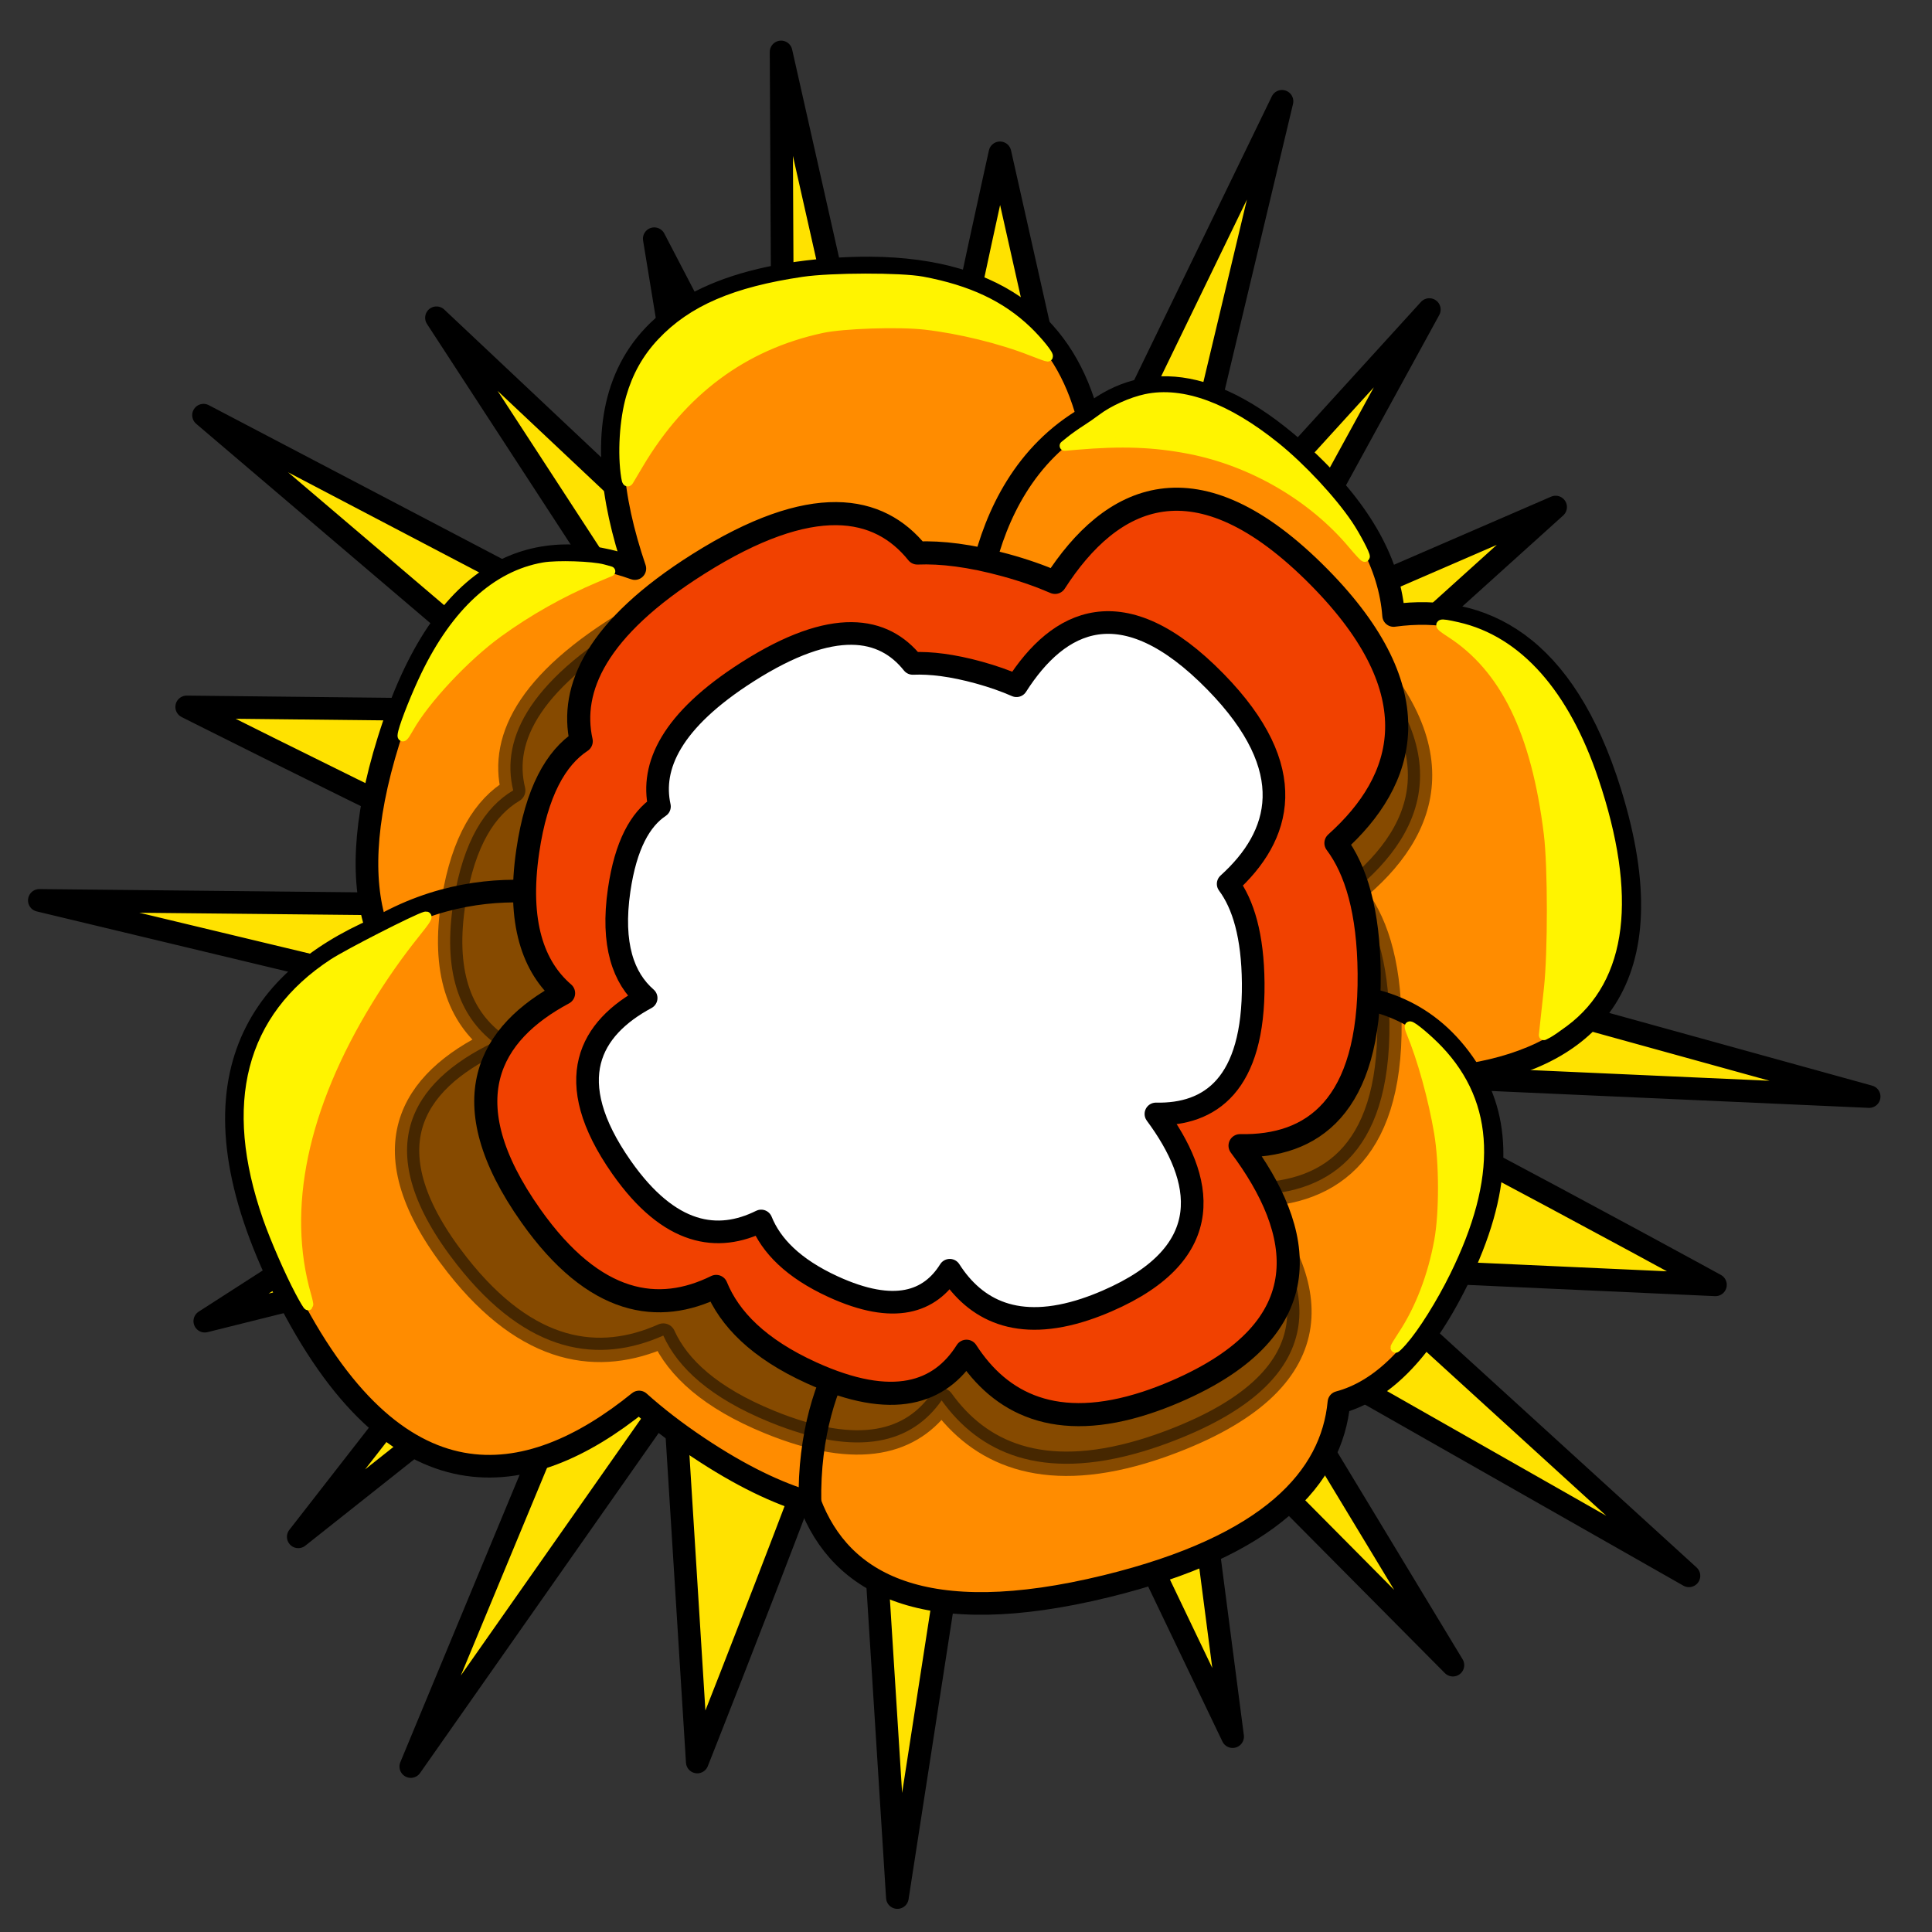 <?xml version="1.0" encoding="UTF-8" standalone="no"?>
<!-- Created with Inkscape (http://www.inkscape.org/) -->

<svg
   width="512"
   height="512"
   viewBox="0 0 512 512"
   version="1.1"
   id="svg5"
   inkscape:version="1.1.1 (3bf5ae0d25, 2021-09-20)"
   sodipodi:docname="explosion.svg"
   inkscape:export-filename="D:\Users\vvbnz\Desktop\КУРСЫ\ПРОЕКТ\NEW GEN\explosion.png"
   inkscape:export-xdpi="96"
   inkscape:export-ydpi="96"
   xmlns:inkscape="http://www.inkscape.org/namespaces/inkscape"
   xmlns:sodipodi="http://sodipodi.sourceforge.net/DTD/sodipodi-0.dtd"
   xmlns="http://www.w3.org/2000/svg"
   xmlns:svg="http://www.w3.org/2000/svg">
  <rect x="0" y="0" width="512" height="512" fill="#333333" stroke="none"/>
  <sodipodi:namedview
     id="namedview7"
     pagecolor="#ffffff"
     bordercolor="#666666"
     borderopacity="1.0"
     inkscape:pageshadow="2"
     inkscape:pageopacity="0.0"
     inkscape:pagecheckerboard="0"
     inkscape:document-units="px"
     showgrid="false"
     units="px"
     inkscape:zoom="1.1267481"
     inkscape:cx="197.52521"
     inkscape:cy="253.49676"
     inkscape:window-width="1920"
     inkscape:window-height="1009"
     inkscape:window-x="-8"
     inkscape:window-y="-8"
     inkscape:window-maximized="1"
     inkscape:current-layer="layer1" />
  <defs
     id="defs2" />
  <g
     inkscape:label="Слой 1"
     inkscape:groupmode="layer"
     id="layer1">
    <path
       style="fill:#ffe200;fill-opacity:1;stroke:#000000;stroke-width:6;stroke-linecap:round;stroke-linejoin:round;stroke-miterlimit:4;stroke-dasharray:none;stroke-opacity:1"
       d="m 208.112,237.914 -1.116,-224.147 47.968,212.769 c 0,0 -15.06,-28.445 -19.522,-30.721 -4.462,-2.276 29.562,-155.31 29.562,-155.31 l 32.35,143.932 c 0,0 -61.354,55.183 -59.123,51.201 2.231,-3.982 101.513,-208.787 101.513,-208.787 L 288.43,241.896 248.271,225.398 378.788,82.035 288.43,247.016 204.765,224.26 412.254,134.374 267.235,265.221"
       id="path2166" />
    <path
       style="fill:#ffe200;fill-opacity:1;stroke:#000000;stroke-width:6;stroke-linecap:round;stroke-linejoin:round;stroke-miterlimit:4;stroke-dasharray:none;stroke-opacity:1"
       d="m 224.353,289.918 -213.929,-51.303 214.038,2.18 c 0,0 -30.636,8.284 -33.849,12.177 -3.213,3.893 -141.137,-65.63 -141.137,-65.63 l 144.767,1.572 c 0,0 38.258,73.747 34.983,70.604 C 225.952,256.374 53.936,110.029 53.936,110.029 L 246.929,211.199 221.812,247.166 115.669,84.213 251.81,212.396 210.555,290.045 173.385,63.263 264.208,237.671"
       id="path2166-1" />
    <path
       style="fill:#ffe200;fill-opacity:1;stroke:#000000;stroke-width:6;stroke-linecap:round;stroke-linejoin:round;stroke-miterlimit:4;stroke-dasharray:none;stroke-opacity:1"
       d="M 272.099,281.462 237.814,502.867 224.062,284.996 c 0,0 10.372,30.547 14.417,33.526 4.045,2.979 -53.695,148.428 -53.695,148.428 l -9.205,-147.367 c 0,0 69.265,-44.387 66.435,-40.823 -2.831,3.564 -133.15,189.39 -133.15,189.39 l 84.594,-203.81 37.03,22.878 L 79.042,407.275 194.266,259.287 273.247,295.487 54.275,350.123 218.059,244.801"
       id="path2166-4" />
    <path
       style="fill:#ffe200;fill-opacity:1;stroke:#000000;stroke-width:6;stroke-linecap:round;stroke-linejoin:round;stroke-miterlimit:4;stroke-dasharray:none;stroke-opacity:1"
       d="m 283.24,231.939 212.104,58.66 -213.843,-9.568 c 0,0 30.894,-7.221 34.234,-11.001 3.34,-3.78 138.878,70.465 138.878,70.465 l -144.632,-6.569 c 0,0 -35.788,-75.026 -32.62,-71.771 3.168,3.255 170.229,155.454 170.229,155.454 l -189.525,-107.774 26.296,-35.08 100.675,166.525 -131.809,-132.81 43.808,-76.18 29.622,227.935 -84.982,-177.444"
       id="path2166-1-3" />
    <path
       id="path857"
       style="fill:#ff8c00;fill-opacity:1;stroke:#000000;stroke-width:6;stroke-linecap:round;stroke-linejoin:round;stroke-miterlimit:4;stroke-dasharray:none;stroke-opacity:1"
       d="m 230.53,71.027 c -3.568,-0.022 -7.329,0.122 -11.291,0.446 -60.058,4.906 -63.735,41.766 -50.998,79.204 -25.265,-9.065 -50.408,-1.966 -65.242,45.508 -6.871,21.991 -7.155,38.145 -3.123,49.976 -32.059,13.913 -51.448,41.642 -24.409,95.87 29.427,59.017 64.344,53.466 93.901,29.511 4.402,3.945 9.539,7.947 15.614,12.008 11.319,7.567 21.095,12.2 29.667,14.697 8.122,21.444 30.156,33.962 78.599,22.103 43.367,-10.617 59.68,-28.74 61.583,-48.699 10.829,-2.885 21.562,-12.512 31.421,-32.477 11.9,-24.097 11.235,-41.639 3.539,-54.41 30.56,-5.185 52.634,-24.188 36.916,-74.775 -12.232,-39.369 -33.889,-50.072 -57.387,-46.882 -0.968,-12.995 -7.864,-27.012 -23.812,-41.803 C 320.878,98.461 302.282,98.943 288.301,110.528 282.314,87.94 265.908,71.246 230.53,71.027 Z" />
    <path
       style="fill:none;stroke:#000000;stroke-width:6;stroke-linecap:round;stroke-linejoin:round;stroke-miterlimit:4;stroke-dasharray:none;stroke-opacity:1"
       d="m 288.301,110.528 c -33.615,19.295 -30.269,65.944 -30.269,65.944"
       id="path1792" />
    <path
       style="fill:none;stroke:#000000;stroke-width:6;stroke-linecap:round;stroke-linejoin:round;stroke-miterlimit:4;stroke-dasharray:none;stroke-opacity:1"
       d="M 389.791,284.764 C 369.864,251.852 332.215,267.497 332.215,267.497"
       id="path1796" />
    <path
       style="fill:none;stroke:#000000;stroke-width:6;stroke-linecap:round;stroke-linejoin:round;stroke-miterlimit:4;stroke-dasharray:none;stroke-opacity:1"
       d="M 214.649,398.248 C 213.968,361.365 234.001,345.249 234.001,345.249"
       id="path1800"
       sodipodi:nodetypes="cc" />
    <path
       style="fill:none;stroke:#000000;stroke-width:6;stroke-linecap:round;stroke-linejoin:round;stroke-miterlimit:4;stroke-dasharray:none;stroke-opacity:1"
       d="m 99.876,246.162 c 31.822,-18.773 62.499,-5.403 62.499,-5.403"
       id="path1804" />
    <path
       id="path857-8-6-4"
       style="opacity:0.474;fill:#000000;fill-opacity:1;stroke:#000000;stroke-width:6.456;stroke-linecap:round;stroke-linejoin:round;stroke-miterlimit:4;stroke-dasharray:none;stroke-opacity:1"
       d="m 302.629,384.722 c 2.691,-0.796 5.487,-1.749 8.391,-2.869 44.017,-16.977 37.827,-42.768 19.141,-65.218 21.221,0.392 38.423,-10.13 38.053,-45.645 -0.172,-16.451 -3.883,-27.452 -9.794,-34.545 20.752,-16.709 28.608,-39.891 -4.923,-70.456 -36.493,-33.264 -61.428,-21.567 -77.856,1.372 -4.272,-1.67 -9.112,-3.211 -14.672,-4.58 -10.359,-2.549 -18.844,-3.463 -25.904,-3.205 -11.325,-12.671 -30.953,-16.136 -64.538,2.907 -30.065,17.048 -37.941,33.027 -34.523,46.973 -7.45,4.415 -13.19,13.374 -15.76,29.132 -3.102,19.02 1.662,30.745 10.558,37.641 -21.744,10.459 -33.743,28.343 -9.618,59.018 18.775,23.872 37.678,26.194 54.592,18.691 3.887,8.578 12.484,16.5 28.083,22.887 24.092,9.865 37.973,5.31 45.682,-5.712 9.996,13.931 26.402,21.504 53.086,13.607 z" />
    <path
       id="path857-8-6"
       style="fill:#f14100;fill-opacity:1;stroke:#000000;stroke-width:6.122;stroke-linecap:round;stroke-linejoin:round;stroke-miterlimit:4;stroke-dasharray:none;stroke-opacity:1"
       d="m 303.867,371.7 c 2.42,-0.796 4.935,-1.749 7.546,-2.869 39.582,-16.977 34.016,-42.768 17.213,-65.218 19.083,0.392 34.552,-10.13 34.218,-45.645 -0.154,-16.451 -3.492,-27.452 -8.807,-34.545 18.661,-16.709 25.726,-39.891 -4.427,-70.456 -32.816,-33.264 -55.239,-21.567 -70.012,1.372 -3.842,-1.67 -8.194,-3.211 -13.193,-4.58 -9.315,-2.549 -16.946,-3.463 -23.294,-3.205 -10.184,-12.671 -27.835,-16.136 -58.035,2.907 -27.036,17.048 -34.118,33.027 -31.044,46.973 -6.7,4.415 -11.861,13.374 -14.172,29.132 -2.789,19.02 1.494,30.745 9.495,37.641 -19.553,10.459 -30.343,28.343 -8.649,59.018 16.883,23.872 33.882,26.194 49.091,18.691 3.495,8.578 11.226,16.5 25.254,22.887 21.664,9.865 34.147,5.31 41.08,-5.712 8.989,13.931 23.742,21.504 47.737,13.607 z" />
    <path
       id="path857-8"
       style="fill:#ffffff;fill-opacity:1;stroke:#000000;stroke-width:6;stroke-linecap:round;stroke-linejoin:round;stroke-miterlimit:4;stroke-dasharray:none;stroke-opacity:1"
       d="m 287.671,346.969 c 1.824,-0.605 3.719,-1.33 5.686,-2.181 29.828,-12.906 25.633,-32.513 12.971,-49.58 14.38,0.298 26.037,-7.701 25.786,-34.7 -0.116,-12.506 -2.632,-20.869 -6.637,-26.262 14.062,-12.702 19.386,-30.326 -3.336,-53.562 -24.729,-25.288 -41.626,-16.396 -52.759,1.043 -2.895,-1.269 -6.175,-2.441 -9.942,-3.481 -7.02,-1.938 -12.77,-2.633 -17.553,-2.436 -7.674,-9.633 -20.975,-12.267 -43.733,2.21 -20.373,12.96 -25.71,25.108 -23.394,35.71 -5.049,3.357 -8.938,10.167 -10.68,22.147 -2.102,14.459 1.126,23.373 7.155,28.616 -14.735,7.951 -22.866,21.547 -6.517,44.867 12.723,18.148 25.532,19.913 36.994,14.209 2.634,6.521 8.46,12.543 19.03,17.399 16.326,7.5 25.732,4.037 30.956,-4.342 6.774,10.591 17.891,16.347 35.974,10.345 z" />
    <path
       style="fill:#fff400;fill-opacity:1;stroke:#fff400;stroke-width:2.663;stroke-linecap:round;stroke-linejoin:round;stroke-miterlimit:4;stroke-dasharray:none;stroke-opacity:1;paint-order:markers fill stroke"
       d="m 165.951,126.441 c -0.996,-6.17 -0.451,-15.13 1.286,-21.128 1.639,-5.662 4.269,-10.338 8.125,-14.45 8.096,-8.632 19.412,-13.509 37.556,-16.185 7.436,-1.097 25.785,-1.129 31.507,-0.055 12.095,2.27 20.779,6.357 27.771,13.071 2.924,2.808 6.108,6.797 5.424,6.797 -0.2,0 -2.159,-0.708 -4.354,-1.573 -8.01,-3.157 -19.002,-5.848 -28.125,-6.886 -6.982,-0.794 -21.719,-0.308 -27.341,0.902 -20.786,4.472 -37.051,16.535 -48.619,36.056 -1.197,2.02 -2.357,3.973 -2.577,4.339 -0.303,0.503 -0.462,0.287 -0.651,-0.888 z"
       id="path1224" />
    <path
       style="fill:#fff400;fill-opacity:1;stroke:#fff400;stroke-width:2.663;stroke-linecap:round;stroke-linejoin:round;stroke-miterlimit:4;stroke-dasharray:none;stroke-opacity:1;paint-order:markers fill stroke"
       d="m 358.578,144.257 c -10.648,-12.72 -26.716,-22.081 -43.444,-25.309 -9.329,-1.8 -17.907,-2.111 -29.884,-1.082 l -3.106,0.267 1.679,-1.355 c 0.923,-0.745 2.72,-2.017 3.994,-2.827 1.273,-0.809 3.214,-2.154 4.312,-2.989 2.909,-2.21 7.761,-4.394 11.553,-5.201 9.645,-2.051 21.354,2.276 34.261,12.659 6.798,5.468 14.878,14.132 19.279,20.669 1.968,2.923 4.738,8.195 4.456,8.478 -0.098,0.098 -1.493,-1.391 -3.099,-3.31 z"
       id="path1448" />
    <path
       style="fill:#fff400;fill-opacity:1;stroke:#fff400;stroke-width:2.663;stroke-linecap:round;stroke-linejoin:round;stroke-miterlimit:4;stroke-dasharray:none;stroke-opacity:1;paint-order:markers fill stroke"
       d="m 409.448,271.491 c 0.168,-1.554 0.632,-5.821 1.031,-9.482 1.056,-9.684 1.044,-32.368 -0.022,-41.047 -3.324,-27.073 -11.597,-44.021 -26.028,-53.324 -3.719,-2.397 -3.417,-2.631 1.855,-1.432 15.853,3.606 28.313,17.63 36.031,40.555 10.348,30.738 7.684,52.508 -7.841,64.072 -1.759,1.31 -3.678,2.63 -4.265,2.932 l -1.067,0.551 z"
       id="path1487" />
    <path
       style="fill:#fff400;fill-opacity:1;stroke:#fff400;stroke-width:2.663;stroke-linecap:round;stroke-linejoin:round;stroke-miterlimit:4;stroke-dasharray:none;stroke-opacity:1;paint-order:markers fill stroke"
       d="m 369.804,357.149 c -0.01,-0.147 0.894,-1.645 2.009,-3.328 4.514,-6.814 7.89,-15.6 9.596,-24.978 1.35,-7.419 1.337,-20.568 -0.028,-28.671 -1.529,-9.077 -4.465,-19.684 -7.401,-26.736 -0.33,-0.793 -0.487,-1.442 -0.349,-1.442 0.692,0 4.8,3.451 7.535,6.33 13.731,14.455 14.37,33.489 1.97,58.68 -3.524,7.159 -8.27,14.733 -11.54,18.416 -0.975,1.098 -1.781,1.877 -1.792,1.73 z"
       id="path1526" />
    <path
       style="fill:#fff400;fill-opacity:1;stroke:#fff400;stroke-width:2.663;stroke-linecap:round;stroke-linejoin:round;stroke-miterlimit:4;stroke-dasharray:none;stroke-opacity:1;paint-order:markers fill stroke"
       d="m 79.486,342.197 c -2.772,-5.23 -6.593,-13.997 -8.542,-19.596 -10.481,-30.112 -4.601,-52.823 17.407,-67.228 3.939,-2.579 22.019,-11.811 24.398,-12.459 0.767,-0.209 0.126,0.823 -2.676,4.307 -4.454,5.539 -8.704,11.592 -12.541,17.858 -17.359,28.352 -22.988,55.268 -16.375,78.295 0.376,1.308 0.613,2.447 0.529,2.531 -0.085,0.085 -1.075,-1.584 -2.201,-3.709 z"
       id="path1565" />
    <path
       style="fill:#fff400;fill-opacity:1;stroke:#fff400;stroke-width:2.663;stroke-linecap:round;stroke-linejoin:round;stroke-miterlimit:4;stroke-dasharray:none;stroke-opacity:1;paint-order:markers fill stroke"
       d="m 106.848,194.003 c 0.691,-2.76 3.582,-9.983 5.996,-14.977 8.055,-16.664 18.758,-26.477 31.249,-28.648 3.536,-0.615 12.762,-0.319 15.717,0.503 l 1.917,0.534 -3.914,1.646 c -9.058,3.809 -17.908,8.796 -25.88,14.582 -8.714,6.325 -19.352,17.688 -23.589,25.195 -1.492,2.644 -1.957,3.006 -1.496,1.165 z"
       id="path1604" />
  </g>
</svg>
